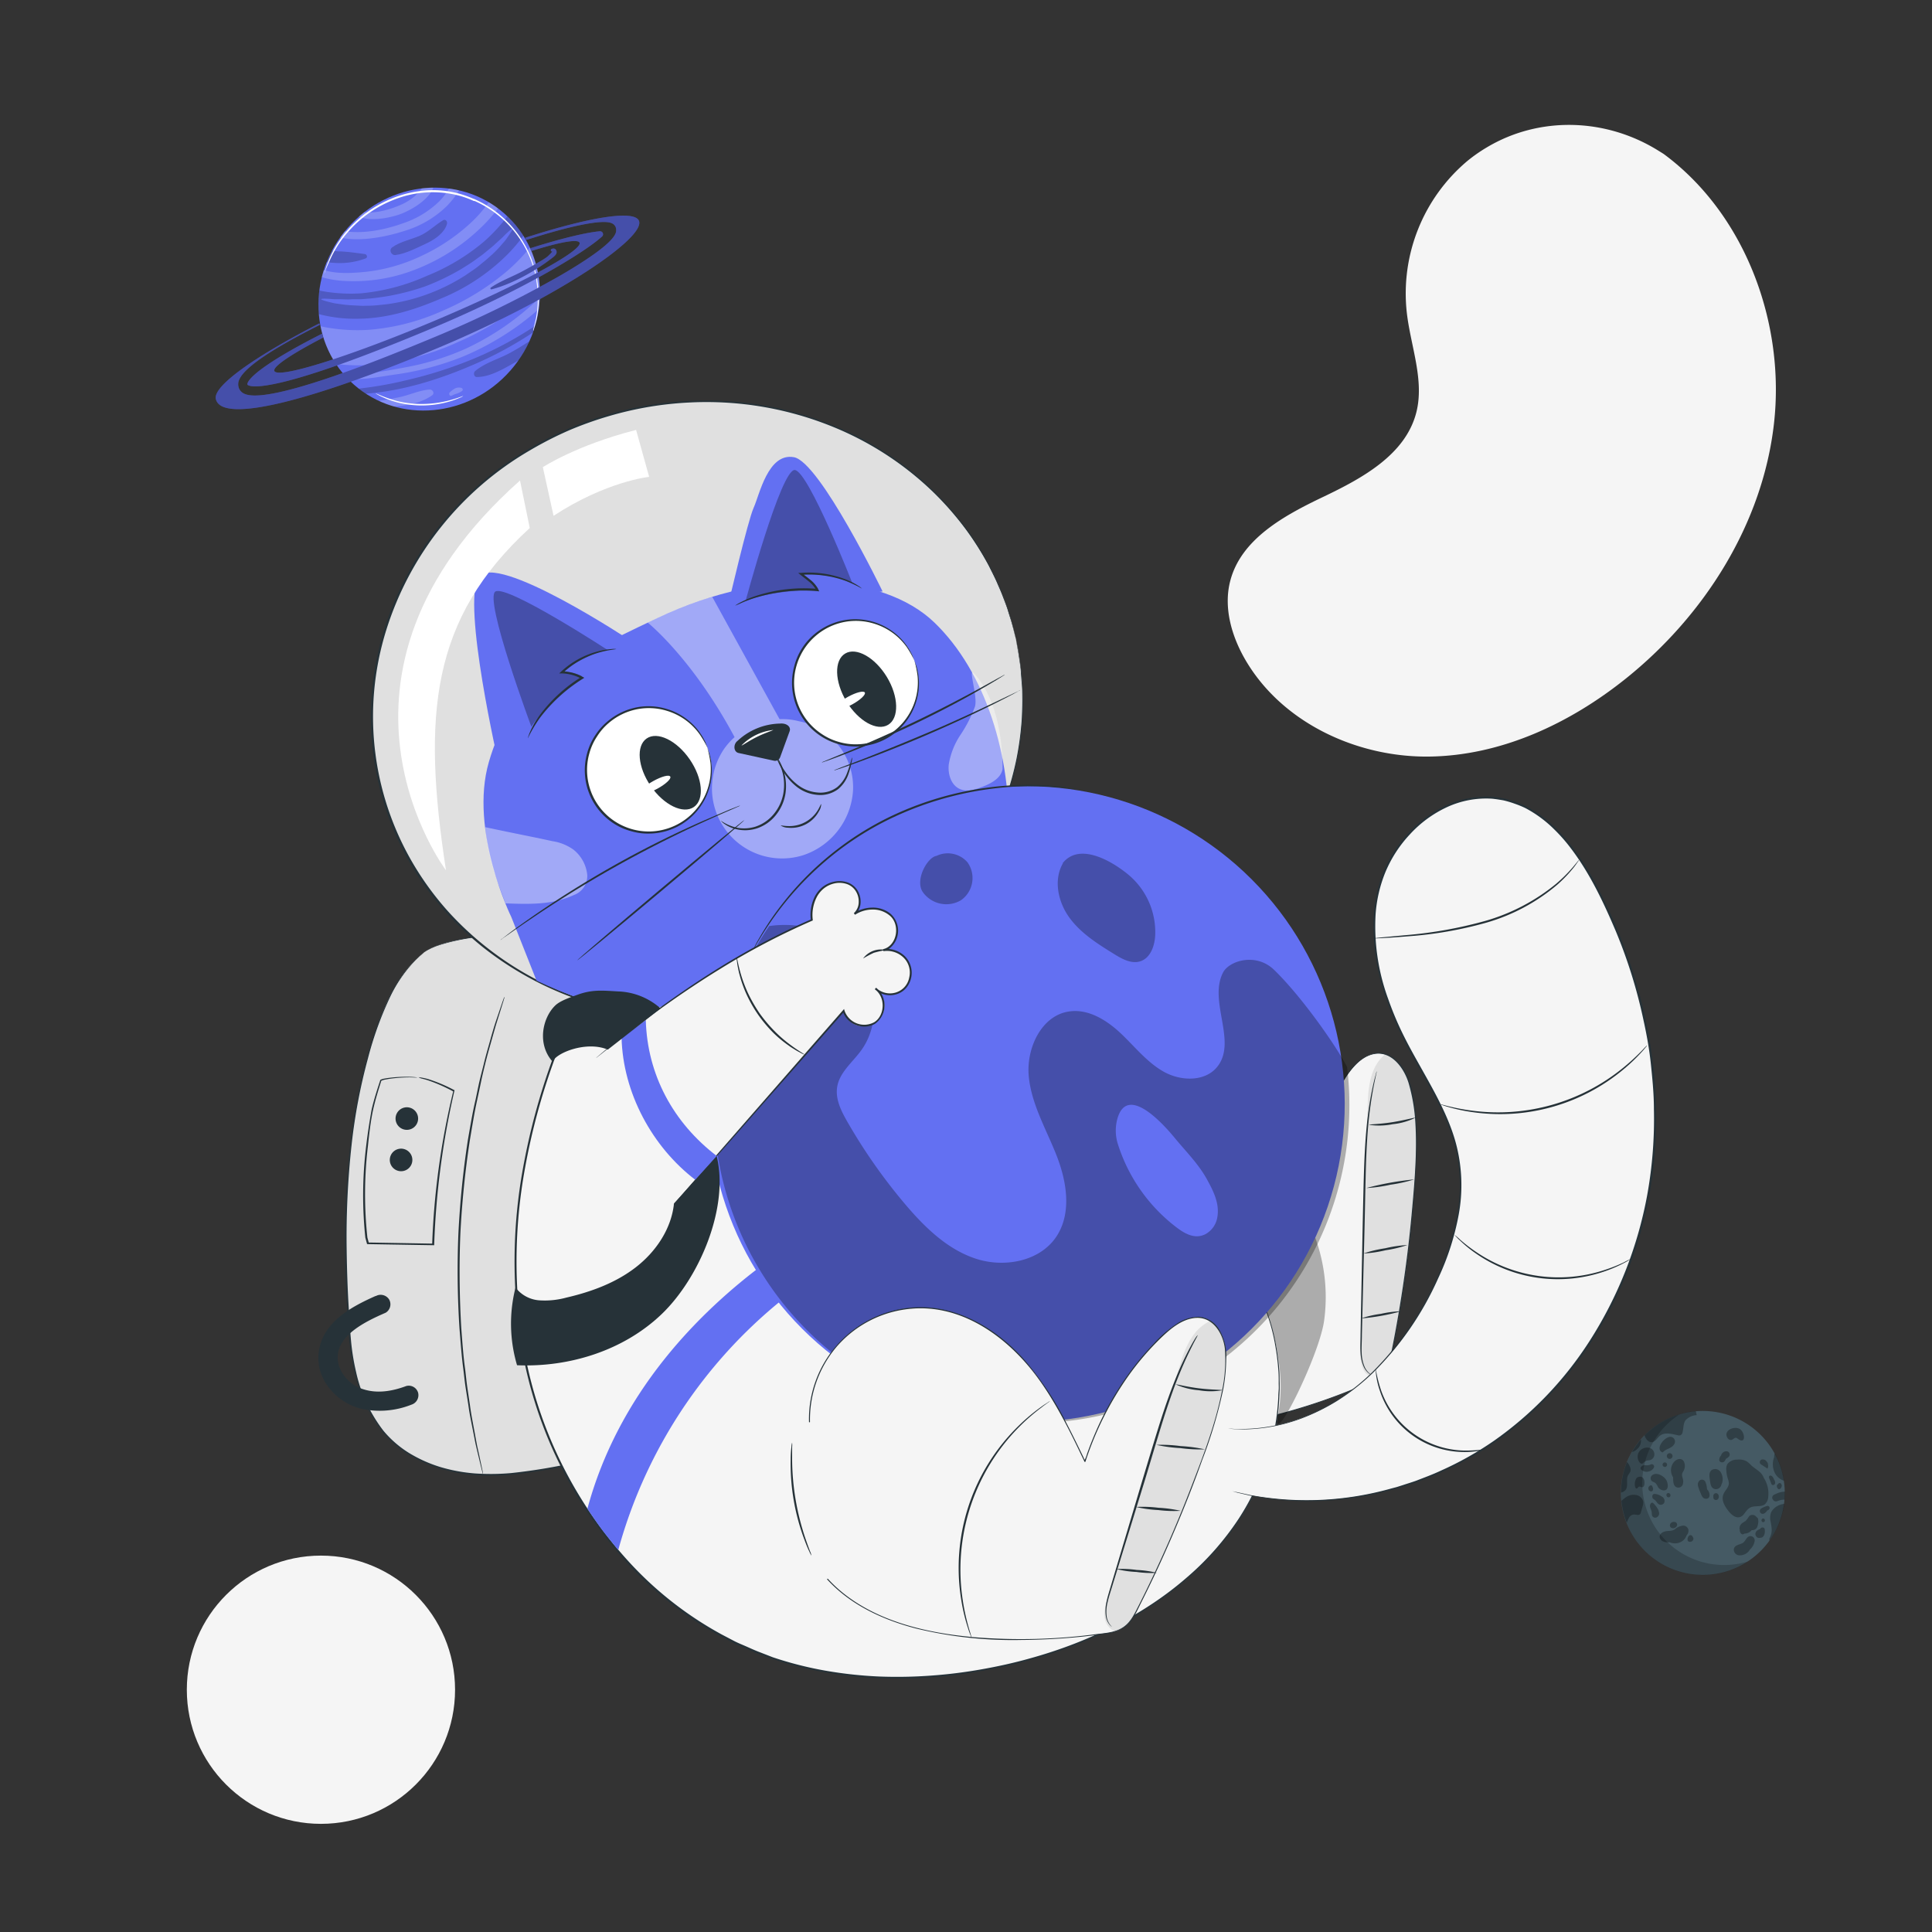<svg xmlns="http://www.w3.org/2000/svg" xmlns:xlink="http://www.w3.org/1999/xlink" viewBox="0 0 500 500"><rect x="0" y="0" width="500" height="500" fill="#333333" stroke="none"/><defs><clipPath id="freepik--clip-path--inject-14"><path d="M265.53,325.79A28.73,28.73,0,0,1,288.12,289c9.65-1.66,19.62,1.76,27.72,7.27s14.64,13,21.08,20.34c.61-13.08,4.1-26.14,11-37.3,2.82-4.59,7.93-9.51,13.29-4.82a11.28,11.28,0,0,1,3.28,5.16c1.74,5.6,2.28,10.89,2,19.11a323.82,323.82,0,0,1-6.62,52.88,8.36,8.36,0,0,1-4.79,5.92c-12.35,5.46-51.16,20.6-74.13,6.2" style="fill:none"></path></clipPath><clipPath id="freepik--clip-path-2--inject-14"><path d="M209.49,368a28.75,28.75,0,0,1,31.61-29.42c9.75,1,18.44,7,24.77,14.43s10.63,16.4,14.87,25.23c4.09-12.44,10.95-24.08,20.53-33,4-3.67,10.2-7.05,14.11-1.1a11.3,11.3,0,0,1,1.77,5.85c.18,5.87-.72,11.11-3.19,18.95a324.45,324.45,0,0,1-20.53,49.18,8.36,8.36,0,0,1-6.21,4.42c-13.35,2-54.8,6.16-73.08-13.87" style="fill:none"></path></clipPath></defs><g id="freepik--background-simple--inject-14"><path d="M430.52,39.82l-1.61-1c-13.59-8.32-30.63-8.76-44.17-.65a40.91,40.91,0,0,0-5,3.5A44.81,44.81,0,0,0,364.09,81c1,8.64,4.59,17.38,2.44,25.78-2.81,10.93-14,17-24.12,21.83s-21.31,10.93-24.06,21.87c-1.73,6.86.41,14.23,4,20.37,9.51,16.24,28.84,25.17,47.47,24.95s36.39-8.53,50.9-20.15c20.33-16.28,35.42-40,38.38-66S451.7,55.41,430.52,39.82Z" style="fill:#f5f5f5"></path><circle cx="83.06" cy="437.3" r="34.71" style="fill:#f5f5f5"></circle></g><g id="freepik--planet-2--inject-14"><path d="M458.86,397.3a21.21,21.21,0,1,1-7.24-29.11A21.22,21.22,0,0,1,458.86,397.3Z" style="fill:#455a64"></path><g style="opacity:0.3"><path d="M438.87,365.18c.09.41.17.78.24,1.05a4.29,4.29,0,0,0-2.86,1.29c-.65.87-.53,2.07-.8,3.12a1.07,1.07,0,0,1-.51.79,1.25,1.25,0,0,1-.79,0c-1.53-.34-3.3-.84-4.54.13-.72.56-1.18,1.57-2.09,1.68s-1.64-.86-1.93-1.8A21.24,21.24,0,0,1,438.87,365.18Z"></path></g><g style="opacity:0.3"><path d="M430.3,375.86a.33.33,0,0,1-.14,0c-1.92-.95.76-4.26,2.35-4a1.24,1.24,0,0,1,.7,2c-.63,1-2,1.07-2.75,1.88C430.41,375.79,430.36,375.85,430.3,375.86Z"></path></g><g style="opacity:0.3"><path d="M425,378.78c-.26.09-.54-.12-.71-.35a2.41,2.41,0,0,1-.08-2.74c.93-1.4,3.56-1.55,3.92.42a1.56,1.56,0,0,1-.95,1.72c-.37.13-.78.09-1.15.23a2.82,2.82,0,0,0-.77.56A.71.71,0,0,1,425,378.78Z"></path></g><g style="opacity:0.3"><path d="M425,384.89c-.29,0-.57-.24-.84-.13s-.31.43-.56.46-.37-.23-.43-.44a2.9,2.9,0,0,1,.27-2.1.75.75,0,0,1,.24-.29,1.8,1.8,0,0,1,.86-.23,1.09,1.09,0,0,1,.89.67,2.33,2.33,0,0,1,.15,1.14C425.58,384.37,425.42,384.87,425,384.89Z"></path></g><g style="opacity:0.3"><path d="M427.56,381.8c1.14-.9,2.87.11,3.58,1.08.55.76.95,3-.7,2.83a1.93,1.93,0,0,1-1.36-.87,3.85,3.85,0,0,0-.62-1l-.07-.06c-.32-.23-.77-.29-1-.59A1,1,0,0,1,427.56,381.8Z"></path></g><g style="opacity:0.3"><path d="M427.81,385.35a.62.62,0,0,1-.18.51.55.55,0,0,1-.43.1.79.79,0,0,1,.2-1.56A1.42,1.42,0,0,1,427.81,385.35Z"></path></g><g style="opacity:0.3"><path d="M427.62,384.44a.54.54,0,0,0-.22,0,.6.6,0,0,0-.08-.08Z"></path></g><g style="opacity:0.3"><path d="M421.75,379.41a2,2,0,0,1,.19,1.43,8.39,8.39,0,0,1-.62,1c-.59,1.19.2,2.84-.68,3.84a2.15,2.15,0,0,1-1.12.6,21,21,0,0,1,1.52-7.91A3,3,0,0,1,421.75,379.41Z"></path></g><g style="opacity:0.3"><path d="M421,394.07a21.52,21.52,0,0,1-1.38-5.65c1.1-.95,2.07-1.79,3.74-1.52a2.22,2.22,0,0,1,1.9,1.69,3.25,3.25,0,0,1-.18,1.34l-.39,1.41a1.18,1.18,0,0,1-.25.53c-.41.43-1.14,0-1.74.11a1.57,1.57,0,0,0-1.07.74,6.87,6.87,0,0,0-.57,1.23Z"></path></g><g style="opacity:0.3"><path d="M427.56,392.27a3.57,3.57,0,0,1-.08-.87,6.15,6.15,0,0,0-.38-1.17,1.21,1.21,0,0,1,.14-1.17.47.47,0,0,1,.33-.17.63.63,0,0,1,.36.19,6.6,6.6,0,0,1,1.4,2l-.21-.25a1.47,1.47,0,0,1,.27.83,1.17,1.17,0,0,1-.7,1.06A.9.9,0,0,1,427.56,392.27Z"></path></g><g style="opacity:0.3"><path d="M449.7,372.32a1,1,0,0,0-.38-.22c-.42-.09-.73.39-1.13.53a1,1,0,0,1-1.12-.49c-1.15-1.86,1.58-3.13,3.07-2.38S452,374.07,449.7,372.32Z"></path></g><g style="opacity:0.3"><path d="M447.16,382.69a8.84,8.84,0,0,1-.39-2.1,2.93,2.93,0,0,1,.27-1.68,3.07,3.07,0,0,1,2.55-1.16,4.14,4.14,0,0,1,2.44.43,7.8,7.8,0,0,1,1.22,1.08c.67.61,1.47,1.07,2.14,1.67a3.76,3.76,0,0,1,1.08,1.54,7.54,7.54,0,0,1,1.16,4.82,2.84,2.84,0,0,1-.86,2c-1.06.85-2.73.23-3.9.92s-1.43,2.05-2.56,2.4-2.17-.57-2.91-1.46c-1-1.24-2-2.89-1.39-4.41.38-1,1.41-1.79,1.41-2.87A4.1,4.1,0,0,0,447.16,382.69Z"></path></g><g style="opacity:0.3"><path d="M457.41,380.08c-.5-.34-1-.67-1.52-1a1.2,1.2,0,0,1-.39-.35.72.72,0,0,1,.42-1A1.19,1.19,0,0,1,457,378a3.8,3.8,0,0,1,.7,1l-.37-.44A1.38,1.38,0,0,1,457.41,380.08Z"></path></g><g style="opacity:0.3"><path d="M459.39,383.9a.56.56,0,0,1-.74.4.75.75,0,0,1-.29-.44c-.16-.44-.33-.87-.49-1.3a.72.72,0,0,1-.06-.43.43.43,0,0,1,.48-.24.85.85,0,0,1,.47.32,3.58,3.58,0,0,1,.6,1.54l-.11-.8A1.57,1.57,0,0,1,459.39,383.9Z"></path></g><g style="opacity:0.3"><path d="M430.56,379.56a.57.57,0,0,1,.6-1A.57.57,0,0,1,430.56,379.56Z"></path></g><g style="opacity:0.3"><path d="M432.49,376.19a.74.74,0,0,1-.76,1.27A.74.74,0,0,1,432.49,376.19Z"></path></g><g style="opacity:0.3"><path d="M433,382.32a3.31,3.31,0,0,1,.33-4.08c.67-.67,1.75-1,2.39-.12a2.66,2.66,0,0,1-.19,2.83c-.38.73-.19,1.06,0,1.8a2.53,2.53,0,0,1,0,1.31,1.21,1.21,0,0,1-1.89.7C433,384.26,433,383.2,433,382.32Z"></path></g><g style="opacity:0.3"><path d="M428.29,386.63a3.51,3.51,0,0,1,1.65.59l.18.11a1.28,1.28,0,0,1,.58,1.58,1,1,0,0,1-1.45.35,2.13,2.13,0,0,1-.56-.6,3.06,3.06,0,0,0-.77-.71C427.39,387.6,427.54,386.53,428.29,386.63Z"></path></g><g style="opacity:0.3"><path d="M431.48,387.37a.59.59,0,0,1-.2-.37.5.5,0,0,1,.73-.54.6.6,0,0,1,.28.71A.49.49,0,0,1,431.48,387.37Z"></path></g><g style="opacity:0.3"><path d="M443.72,385.35c-1-.32-1.09-1.44-1.2-2.32s-.35-1.92.44-2.56a1.66,1.66,0,0,1,2.35.53,3.48,3.48,0,0,1,.41,2.67,1.52,1.52,0,0,1-.19.43c0,.08,0,.16-.07.25A1.43,1.43,0,0,1,443.72,385.35Z"></path></g><g style="opacity:0.3"><path d="M443.42,387.71a.67.67,0,0,1,0-.24v-.05a.8.8,0,0,1,.2-.79.66.66,0,0,1,.94,0,1,1,0,0,1,0,1.39A.7.7,0,0,1,443.42,387.71Z"></path></g><g style="opacity:0.3"><path d="M441.4,387.87c-.74-.08-1-.75-1.23-1.35a11.63,11.63,0,0,1-.72-1.94,1.42,1.42,0,0,1,.49-1.5,1,1,0,0,1,1.36.32,4.94,4.94,0,0,1,.46,1.82,2,2,0,0,0,.06.26l0,0C442.57,386.14,442.85,388,441.4,387.87Z"></path></g><g style="opacity:0.3"><path d="M461.71,383.23a4.21,4.21,0,0,1-2.32-1.91,5.09,5.09,0,0,1-.23-4.23,2.13,2.13,0,0,1,.16-1A21.48,21.48,0,0,1,461.71,383.23Z"></path></g><g style="opacity:0.3"><path d="M453.46,396l-.12,0a2.41,2.41,0,0,1-1.9.89.57.57,0,0,1-.85,0,1.3,1.3,0,0,1-.34-.93,1.53,1.53,0,0,1,.08-1.09c.3-.65.85-.86,1.41-1.24l0,0a7.28,7.28,0,0,0,.67-.82,2.28,2.28,0,0,1,.36-.5,1.26,1.26,0,0,1,1.72.19,1.46,1.46,0,0,1,.16.19c.29.08.37.45.38.76s.14.53.2.8l-.21-.54a3.58,3.58,0,0,1-.26,1.49A1.36,1.36,0,0,1,453.46,396Z"></path></g><g style="opacity:0.3"><path d="M446.84,375.59a.83.83,0,0,1,.64,1.33,1.88,1.88,0,0,1-.64.51l-.18.11-.06.13a1.46,1.46,0,0,1-.42.61c-.44.37-1.31.14-1.24-.54a1.64,1.64,0,0,1,.49-1.08l0-.06A1.43,1.43,0,0,1,446.84,375.59Z"></path></g><g style="opacity:0.3"><path d="M448.72,400.87c.23-1.06,1.47-1.09,2.25-1.52s1-1.74,2-1.81a1.12,1.12,0,0,1,1.11,1.4A3.75,3.75,0,0,1,452.9,401a3,3,0,0,1-3,1.49A1.47,1.47,0,0,1,448.72,400.87Z"></path></g><g style="opacity:0.3"><path d="M455.61,395.57c.26-.39,1-.37,1.08.16a2.84,2.84,0,0,1-.05,1.33c-.13.4-.47.91-.93.9l-.1,0a1.09,1.09,0,0,1-.69,0,1.06,1.06,0,0,1-.53-1.39,1.09,1.09,0,0,1,.54-.58C455.17,395.81,455.45,395.81,455.61,395.57Z"></path></g><g style="opacity:0.3"><path d="M455.87,393.49a.5.5,0,0,1,.26-.46.4.4,0,0,1,.47.08.48.48,0,0,1,.13.51.43.43,0,0,1-.48.31A.46.46,0,0,1,455.87,393.49Z"></path></g><g style="opacity:0.3"><path d="M458,398c.76-1.49.53-2.62.24-4.17a4.18,4.18,0,0,1,.14-2.5,4.34,4.34,0,0,1,3.4-2.12,21.13,21.13,0,0,1-2.83,8c-.31.52-.65,1-1,1.5A.86.86,0,0,1,458,398Z"></path></g><g style="opacity:0.3"><path d="M460,388.48a.87.87,0,0,1-1.13-.34v0a1.06,1.06,0,0,1-.17-.26.82.82,0,0,1,.35-1,2.46,2.46,0,0,1,.55-.25,5.38,5.38,0,0,1,2.35-.59,20.45,20.45,0,0,1-.07,2.07A4.85,4.85,0,0,0,460,388.48Z"></path></g><g style="opacity:0.3"><path d="M460.17,384.06a.47.47,0,0,1,.83,0c0,.06.05.12.08.19l0,0a.6.6,0,0,1,0,.45.92.92,0,0,1-.16.39l-.12.12-.07.08a.42.42,0,0,1-.59,0,1,1,0,0,1-.29-.81A.68.68,0,0,1,460.17,384.06Z"></path></g><g style="opacity:0.3"><path d="M457.84,390.61a.82.82,0,0,1-.5.3c-.35.66-1.17,1.22-1.73.61a.76.76,0,0,1,.19-1.12,6.1,6.1,0,0,1,1.43-.63A.53.53,0,0,1,457.84,390.61Z"></path></g><g style="opacity:0.3"><path d="M424.66,379.69a1.18,1.18,0,0,1,1.2-.49,2.55,2.55,0,0,0,1.36-.2.6.6,0,0,1,.79.83,2,2,0,0,1-1.39,1,1.66,1.66,0,0,1-1.43-.21,1.29,1.29,0,0,1-.35-.18A.53.53,0,0,1,424.66,379.69Z"></path></g><g style="opacity:0.3"><path d="M423.71,375a2.73,2.73,0,0,1-1.37.79l.21-.38a22.48,22.48,0,0,1,2.12-2.92l0,.06A2.8,2.8,0,0,1,423.71,375Z"></path></g><g style="opacity:0.3"><path d="M429.53,397.82c-.14-.76.66-1.29,1.3-1.47.93-.26,1.79,0,2.64-.58a3.74,3.74,0,0,1,2.21-.95,1.4,1.4,0,0,1,1.28,1.07,1.74,1.74,0,0,1-.5,1.49,2.8,2.8,0,0,1-.95,1.36,3.4,3.4,0,0,1-3.42.39C431,399.27,429.72,398.93,429.53,397.82Z"></path></g><g style="opacity:0.3"><path d="M432.35,395.26a.78.78,0,0,1-.06-.92,1,1,0,0,1,1.07-.45.58.58,0,0,1,.48.2c.5.52,0,1.27-.63,1.39A1,1,0,0,1,432.35,395.26Z"></path></g><g style="opacity:0.3"><path d="M437.13,399a.52.52,0,0,1-.38-.39,1.33,1.33,0,0,1,.37-1.17.56.56,0,0,1,.92.26.73.73,0,0,1,.14.84A.9.9,0,0,1,437.13,399Z"></path></g><g style="mix-blend-mode:multiply;opacity:0.2"><path d="M434.58,366.1a21.2,21.2,0,0,0,17.82,38,21.21,21.21,0,1,1-17.82-38Z"></path></g></g><g id="freepik--planet-1--inject-14"><ellipse cx="111.07" cy="77.4" rx="29.48" ry="28" transform="translate(-20.36 109.88) rotate(-48.75)" style="fill:#6370F2"></ellipse><g style="opacity:0.2"><path d="M87,68.06a19.11,19.11,0,0,0,7.62-1.18c.6-.2.36-1-.15-1.12-2.23-.29-4.35-.62-6.62-.7-.61,0-1.26-.09-1.93-.14-.49.94-1,1.91-1.35,2.91A23.93,23.93,0,0,0,87,68.06Z"></path><path d="M89.42,72.72a43.47,43.47,0,0,0,17.87-2.89,50.55,50.55,0,0,0,15.95-9.78,44.13,44.13,0,0,0,5.67-6.11,28.49,28.49,0,0,0-2.43-1.62,31.91,31.91,0,0,1-4.57,5.28,49.28,49.28,0,0,1-13,8.7,44.77,44.77,0,0,1-14.37,4.06c-3.15.31-7.42.61-10.75-.49-.2.62-.37,1.24-.53,1.87A26,26,0,0,0,89.42,72.72Z" style="fill:#fff"></path><path d="M102.9,55.66c2.86-.89,7.91-3.66,9.26-7.1a29.23,29.23,0,0,0-3,.19,5.91,5.91,0,0,1-.35.52,13.62,13.62,0,0,1-5.24,3.8c-2.26,1-6.21,2.26-9.29,1.83-.49.38-1,.78-1.43,1.19C95.85,57.29,100.12,56.52,102.9,55.66Z" style="fill:#fff"></path><path d="M93,82.48c7.31-.11,14.37-2.31,21.17-5.24a52.42,52.42,0,0,0,16.88-11.11A40.53,40.53,0,0,0,135.44,61,26.9,26.9,0,0,0,131.29,56a43.19,43.19,0,0,1-6.15,6.62,54.13,54.13,0,0,1-14.58,8.74,53.94,53.94,0,0,1-17.09,4.55,42.12,42.12,0,0,1-8.63-.33c-.74-.11-1.46-.24-2.18-.39a29.11,29.11,0,0,0-.15,6.1A37,37,0,0,0,93,82.48Z"></path><path d="M105.18,98.4a95.24,95.24,0,0,1-12.33,2.17c.58.46,1.19.89,1.82,1.3,9.47-.65,19.18-3.74,27.73-7.44A96.57,96.57,0,0,0,138,86c.21-.56.39-1.12.56-1.7a94.17,94.17,0,0,1-16.25,8.65A109.71,109.71,0,0,1,105.18,98.4Z"></path><path d="M104.71,59.75a26.62,26.62,0,0,0,10.88-6.37,22.65,22.65,0,0,0,3.21-4.11,24.8,24.8,0,0,0-2.6-.47,16.15,16.15,0,0,1-2.66,3.44,24.69,24.69,0,0,1-9.13,5.51c-4.78,1.7-10.2,2.81-15.15,2.09-.43.54-.85,1.08-1.25,1.64C93.39,62.65,100.11,61.24,104.71,59.75Z" style="fill:#fff"></path><path d="M139.7,77a72.51,72.51,0,0,1-6,5.2,68.61,68.61,0,0,1-13.43,8.16,68.64,68.64,0,0,1-15.87,4.8c-5,.93-10.66,2-15.78,1.38.43.51.87,1,1.33,1.49,3.93.38,8.34-.53,12-1.06a74.67,74.67,0,0,0,17.54-4.56A71,71,0,0,0,139.43,80c0-.09,0-.18,0-.26C139.59,78.82,139.67,77.89,139.7,77Z" style="fill:#fff"></path><path d="M118.7,88.45a73.1,73.1,0,0,0,19.17-12.19c.62-.55,1.22-1.12,1.82-1.7a27.82,27.82,0,0,0-2.57-10.48,46.11,46.11,0,0,1-5.92,6.1,65.89,65.89,0,0,1-16.51,10.18,57.27,57.27,0,0,1-19.32,5,45.7,45.7,0,0,1-10.59-.57c-.61-.1-1.22-.23-1.83-.37a27.32,27.32,0,0,0,4,9.77,46.43,46.43,0,0,0,7.84.3A66.84,66.84,0,0,0,118.7,88.45Z" style="fill:#fff"></path><path d="M114.67,57c-2.1,1.26-3.74,3-6,4s-5,1.48-7.15,3c-1,.73-.19,2.18.87,2,2.7-.34,5.77-2,8.28-3.15,2-1,4.38-2.63,5-4.89C115.85,57.38,115.33,56.58,114.67,57Z"></path><path d="M117.79,100.51a7.25,7.25,0,0,0-1.36,1c-.44.39,0,1.19.52.88a5.64,5.64,0,0,1,1.28-.52,5.57,5.57,0,0,0,1.27-.63.45.45,0,0,0-.11-.85A2.28,2.28,0,0,0,117.79,100.51Z" style="fill:#fff"></path><path d="M131.9,91.38C129,92.93,125.55,93.88,123,96c-.57.47-.37,1.58.42,1.57,3.44,0,7-2.18,10-3.85l.74-.43A30,30,0,0,0,137,88.32C135.33,89.4,133.63,90.44,131.9,91.38Z"></path><path d="M111.81,102.33c.81-.57.12-1.57-.64-1.52-2.62.18-5.27,1.46-7.89,2-1.73.35-3.46.67-5.2.94A27,27,0,0,0,102,105.2C105.55,105,109.16,104.19,111.81,102.33Z" style="fill:#fff"></path></g><path d="M119.87,102.49a3.66,3.66,0,0,1-.82.43,21.05,21.05,0,0,1-2.36.88,25.67,25.67,0,0,1-8.22,1.13,27.31,27.31,0,0,1-4.56-.53,23.59,23.59,0,0,1-3.59-1.07,12.2,12.2,0,0,1-1.32-.56,9.59,9.59,0,0,1-1-.49,4.94,4.94,0,0,1-.79-.48c0-.07,1.2.56,3.18,1.25a26.19,26.19,0,0,0,3.57,1,27.67,27.67,0,0,0,4.49.49,28.12,28.12,0,0,0,8.12-1C118.63,103,119.84,102.42,119.87,102.49Z" style="fill:#fff"></path><path d="M132.62,59.23c.11.09-.28.77-1.1,1.92l-.7,1c-.26.34-.58.68-.91,1.06a30.77,30.77,0,0,1-2.36,2.49L126.09,67c-.51.47-1.09.9-1.67,1.38-1.14,1-2.48,1.85-3.87,2.81a50,50,0,0,1-20.44,7.55c-1.68.17-3.27.38-4.77.38-.75,0-1.47.06-2.17,0l-2-.1a30.59,30.59,0,0,1-3.41-.36c-.5-.07-1-.13-1.39-.21l-1.15-.28c-1.38-.34-2.11-.6-2.09-.74s.82-.17,2.21-.08l1.16.09,1.37,0c1,0,2.1.11,3.33,0l1.94,0c.67,0,1.36-.1,2.09-.15,1.44-.08,3-.34,4.58-.56A62.59,62.59,0,0,0,110,74.13a61.26,61.26,0,0,0,9.5-4.58c1.37-.87,2.7-1.66,3.85-2.55.58-.43,1.16-.81,1.69-1.23l1.49-1.23c1-.75,1.77-1.54,2.51-2.19.37-.34.72-.63,1-.92l.82-.82C131.89,59.64,132.5,59.14,132.62,59.23Z" style="fill:#6370F2"></path><path d="M138,85.61s0-.07,0-.21.08-.37.14-.63c.14-.58.33-1.38.58-2.4l0-.05s0,.1,0,.11l0-.07.07-.4v0l0,0h0l0,0a28.47,28.47,0,0,0,0-9.42l.05-.13c-.05,0-.07.17,0,.2l0-.08a27.69,27.69,0,0,0-16.19-20.6l.22,0h0l-.1.09-.13,0a24.79,24.79,0,0,0-3.75-1.37,27,27,0,0,0-17,1.06,30.56,30.56,0,0,0-11.54,8,28.87,28.87,0,0,0-5.15,8A25.53,25.53,0,0,0,84.23,70c-.09.26-.16.48-.22.64a.73.73,0,0,1-.09.22A21.12,21.12,0,0,1,85,67.52a28.23,28.23,0,0,1,5.07-8.13,30.6,30.6,0,0,1,11.63-8.15,28.76,28.76,0,0,1,8.21-1.93,25.34,25.34,0,0,1,9,.83,26.76,26.76,0,0,1,3.81,1.39l-.24,0h0l.1-.1.12.06a27.81,27.81,0,0,1,16.33,21l0-.08c.06,0,0,.2,0,.22l0-.14A27.78,27.78,0,0,1,139,82v0l0,0h0l0,0c0,.14-.06.28-.08.4l0-.07s0,.11,0,.12l0,0-.66,2.39c-.07.26-.13.46-.18.62S138,85.61,138,85.61Z" style="fill:#fff"></path><path d="M83.66,87.35c-.11-.32-.2-.64-.3-1C70.71,92.76,65,97,64.1,99.07a.61.61,0,0,0-.07.38l0,.07c0,.1.21.19.29.22,1.41.62,9,1.37,47.47-14.77,23.15-9.71,39.36-19.53,44-23.74a.78.78,0,0,0-.54-1.38c-3,.25-9.12,1.58-18.05,4.41.1.23.21.46.3.7,7.35-2.3,12.1-3.19,12.49-2.14.78,2.12-16.25,11.26-38.06,20.42S71.81,98.12,71,96C70.59,94.85,75.53,91.58,83.66,87.35Z" style="fill:#6370F2"></path><path d="M135.9,61.54c.1.18.19.38.29.57,11.38-3.66,19.69-5.4,22.08-4.36a1.83,1.83,0,0,1,1.19,1.84c0,.84-.16,3.39-14.34,11.65a290.91,290.91,0,0,1-32.49,15.93c-5,2.08-10.28,4.24-15.51,6.25-15.08,5.8-29.55,10.37-33.8,8.52a2.63,2.63,0,0,1-1.5-1.51,2.86,2.86,0,0,1,.11-2.21c1.57-3.65,10.7-9.06,20.82-14.13,0-.14-.08-.27-.1-.41-17,8.71-27.51,16.28-26.8,19.55,1.52,7,27.66-.65,57.91-13.36S167,61.66,165.38,57.19C164.28,54.23,152.52,56.18,135.9,61.54Z" style="fill:#6370F2"></path><path d="M142.9,65.05c.23,0-1.19,1.34-1.23,1.37a17.55,17.55,0,0,1-1.87,1.21c-1.7,1-3.45,2-5.22,2.91-2.5,1.28-5.19,2.27-7.52,3.87a.25.25,0,0,0,.22.45c5.15-1.31,11.14-4.65,15.41-7.94.61-.47,1.61-1.13,1.31-2-.2-.59-.65-.72-1.22-.5a.34.34,0,0,0,.12.66Z" style="fill:#6370F2"></path><g style="opacity:0.3"><path d="M83.66,87.35c-.11-.32-.2-.64-.3-1C70.71,92.76,65,97,64.1,99.07a.61.61,0,0,0-.07.38l0,.07c0,.1.21.19.29.22,1.41.62,9,1.37,47.47-14.77,23.15-9.71,39.36-19.53,44-23.74a.78.78,0,0,0-.54-1.38c-3,.25-9.12,1.58-18.05,4.41.1.23.21.46.3.7,7.35-2.3,12.1-3.19,12.49-2.14.78,2.12-16.25,11.26-38.06,20.42S71.81,98.12,71,96C70.59,94.85,75.53,91.58,83.66,87.35Z"></path><path d="M142.9,65.05c.23,0-1.19,1.34-1.23,1.37a17.55,17.55,0,0,1-1.87,1.21c-1.7,1-3.45,2-5.22,2.91-2.5,1.28-5.19,2.27-7.52,3.87a.25.25,0,0,0,.22.45c5.15-1.31,11.14-4.65,15.41-7.94.61-.47,1.61-1.13,1.31-2-.2-.59-.65-.72-1.22-.5a.34.34,0,0,0,.12.66Z"></path></g><g style="opacity:0.3"><path d="M135.9,61.54c.1.18.19.38.29.57,11.38-3.66,19.69-5.4,22.08-4.36a1.83,1.83,0,0,1,1.19,1.84c0,.84-.16,3.39-14.34,11.65a290.91,290.91,0,0,1-32.49,15.93c-5,2.08-10.28,4.24-15.51,6.25-15.08,5.8-29.55,10.37-33.8,8.52a2.63,2.63,0,0,1-1.5-1.51,2.86,2.86,0,0,1,.11-2.21c1.57-3.65,10.7-9.06,20.82-14.13,0-.14-.08-.27-.1-.41-17,8.71-27.51,16.28-26.8,19.55,1.52,7,27.66-.65,57.91-13.36S167,61.66,165.38,57.19C164.28,54.23,152.52,56.18,135.9,61.54Z"></path></g></g><g id="freepik--Cat--inject-14"><path d="M109.73,246.49c-6.06,4.75-9.6,12-12.14,19.27-8.75,24.95-9,53-7.13,79.32.64,8.68,2.59,17,7.64,24.08,5.52,7.75,15.21,11.67,24.7,12.4s19-1.29,28.25-3.32l16.72-131.72C157.92,239.84,118,240,109.73,246.49Z" style="fill:#e0e0e0"></path><path d="M109.73,246.49s.28-.22.85-.62a16.09,16.09,0,0,1,2.8-1.28A52,52,0,0,1,125,242.17a127.18,127.18,0,0,1,18.72-.64,106.45,106.45,0,0,1,11.66,1,59.56,59.56,0,0,1,6.28,1.25,22.56,22.56,0,0,1,6.26,2.55l.09.06v.12c-4.21,33.33-10,78.68-16.26,128.58-.13,1.07-.27,2.15-.4,3.15l0,.18-.18,0a147.41,147.41,0,0,1-18.81,3.23,59.75,59.75,0,0,1-9.36.1,43,43,0,0,1-9.06-1.68,35.71,35.71,0,0,1-8.26-3.7,28.19,28.19,0,0,1-6.7-5.83,38.84,38.84,0,0,1-7.21-15.47A61.26,61.26,0,0,1,90.39,347c-.24-2.71-.39-5.38-.55-8-.32-5.27-.47-10.39-.53-15.33a218.2,218.2,0,0,1,1.35-27.47,145.47,145.47,0,0,1,4.26-22.27,87.91,87.91,0,0,1,5.86-16.06,35.39,35.39,0,0,1,6.13-8.86q.65-.68,1.17-1.14c.35-.32.64-.58.89-.77.5-.4.76-.59.76-.59l-.72.63a10.75,10.75,0,0,0-.87.79c-.35.31-.73.7-1.15,1.15a35.6,35.6,0,0,0-6,8.88A89.05,89.05,0,0,0,95.2,274,145.68,145.68,0,0,0,91,296.22a218.14,218.14,0,0,0-1.28,27.42c.07,4.94.23,10.05.56,15.31.16,2.63.31,5.3.56,8a59.89,59.89,0,0,0,1.31,8.1,38.34,38.34,0,0,0,7.12,15.27,27.4,27.4,0,0,0,6.59,5.71,35.77,35.77,0,0,0,8.14,3.65,43.1,43.1,0,0,0,9,1.65,60,60,0,0,0,9.28-.1A147.58,147.58,0,0,0,151,378l-.2.22c.12-1,.26-2.07.4-3.15L167.58,246.5l.09.18a22.08,22.08,0,0,0-6.15-2.51,60.41,60.41,0,0,0-6.23-1.27,106,106,0,0,0-11.62-1.06,126.77,126.77,0,0,0-18.68.54,53,53,0,0,0-11.57,2.31,17.79,17.79,0,0,0-2.81,1.23Z" style="fill:#263238"></path><path d="M130.59,258s0,.11-.08.31l-.27.91c-.26.83-.62,2-1.09,3.49l-.79,2.52c-.27.93-.55,1.93-.86,3-.59,2.17-1.34,4.62-2,7.39-.34,1.37-.69,2.82-1,4.32s-.65,3.09-1,4.71c-.73,3.26-1.28,6.78-1.91,10.47a240.8,240.8,0,0,0-2.45,24.24c-.36,8.64-.2,16.88.24,24.36.29,3.74.52,7.29,1,10.6.2,1.65.34,3.25.57,4.78s.44,3,.65,4.4c.37,2.81.9,5.32,1.3,7.54q.3,1.67.57,3.09l.57,2.57c.32,1.53.58,2.72.76,3.57l.19.94a1.11,1.11,0,0,1,0,.32s0-.11-.09-.31l-.24-.92c-.21-.85-.49-2-.86-3.55-.19-.78-.39-1.64-.61-2.57s-.4-2-.62-3.08c-.42-2.22-1-4.73-1.37-7.54l-.69-4.4c-.24-1.53-.39-3.14-.6-4.8-.45-3.31-.69-6.87-1-10.61a232.83,232.83,0,0,1-.28-24.42A235.69,235.69,0,0,1,121.09,295c.65-3.7,1.22-7.22,2-10.47.35-1.63.65-3.22,1-4.72s.74-2.95,1.08-4.32c.65-2.77,1.43-5.22,2-7.39.32-1.08.61-2.09.9-3s.59-1.75.84-2.5c.5-1.48.9-2.64,1.18-3.46l.32-.89C130.54,258.06,130.58,258,130.59,258Z" style="fill:#263238"></path><path d="M108.32,278.79s.06,0,.17,0l.48.07a16.4,16.4,0,0,1,1.87.42,39.14,39.14,0,0,1,6.68,2.82l.1,0,0,.11A208,208,0,0,0,112.37,322v.26h-.25l-9.73-.16-7.14-.12H95l-.05-.19c-.13-.49-.27-1-.4-1.47v0a105.08,105.08,0,0,1,.2-23.64c.41-3.48.92-6.68,1.44-9.59.68-2.89,1.52-5.38,2.22-7.55l0-.05h0a3.25,3.25,0,0,1,1.14-.36c.37-.07.73-.13,1.07-.17.7-.09,1.35-.15,2-.2,1.21-.09,2.25-.1,3.09-.09a18.37,18.37,0,0,1,1.92.12l.49.08c.11,0,.16,0,.16,0l-.66,0c-.43,0-1.07-.06-1.91-.05s-1.87.05-3.08.16c-.6.06-1.25.13-1.93.23l-1,.18a4.08,4.08,0,0,0-1,.31l0-.06c-.67,2.17-1.5,4.69-2.13,7.53s-1,6.1-1.37,9.57a105,105,0,0,0-.12,23.53v0c.13.49.27,1,.4,1.48l-.24-.19,7.14.12,9.73.17-.27.25a198.47,198.47,0,0,1,5.47-39.75l.08.16a42.45,42.45,0,0,0-6.61-2.92c-.79-.26-1.41-.4-1.83-.5A5.11,5.11,0,0,1,108.32,278.79Z" style="fill:#263238"></path><path d="M108.14,288.85a2.92,2.92,0,1,1-3.47-2.22A2.92,2.92,0,0,1,108.14,288.85Z" style="fill:#263238"></path><path d="M106.65,299.56a2.92,2.92,0,1,1-3.48-2.22A2.92,2.92,0,0,1,106.65,299.56Z" style="fill:#263238"></path><path d="M97.2,335.4c-6.35,2.82-13.62,6.74-14.69,14.39-1,7,4.48,13.23,11.07,14.82a22.29,22.29,0,0,0,12.89-1.08,2.58,2.58,0,0,0,1.74-3.08,2.52,2.52,0,0,0-3.07-1.75c-3.52,1.32-7.37,2-11,.87a9.63,9.63,0,0,1-6.33-5.84c-2.47-7.44,6.62-11.65,12-14a2.53,2.53,0,0,0,.9-3.42,2.59,2.59,0,0,0-3.43-.9Z" style="fill:#263238"></path><path d="M265.53,325.79A28.73,28.73,0,0,1,288.12,289c9.65-1.66,19.62,1.76,27.72,7.27s14.64,13,21.08,20.34c.61-13.08,4.1-26.14,11-37.3,2.82-4.59,7.93-9.51,13.29-4.82a11.28,11.28,0,0,1,3.28,5.16c1.74,5.6,2.28,10.89,2,19.11a323.82,323.82,0,0,1-6.62,52.88,8.36,8.36,0,0,1-4.79,5.92c-12.35,5.46-51.16,20.6-74.13,6.2" style="fill:#f5f5f5"></path><g style="clip-path:url(#freepik--clip-path--inject-14)"><path d="M357.8,356.46c-1.67,1-3.94-.15-4.87-1.84s-.9-3.74-.84-5.67L353.92,287c.11-3.49.23-7.1,1.66-10.29s4.5-5.91,8-5.83,6.44,2.93,8.87,5.57l8.6,58Z" style="fill:#e0e0e0"></path></g><path d="M356.31,277.21a7.58,7.58,0,0,1-.15.8c-.12.52-.29,1.29-.49,2.28-.4,2-.91,4.86-1.32,8.45s-.68,7.89-.83,12.67-.23,10-.36,15.57c-.27,11-.52,21-.7,28.28,0,1.81-.14,3.45-.06,4.87a10,10,0,0,0,.74,3.55,4.68,4.68,0,0,0,1.37,1.81c.41.32.68.43.66.46a2.56,2.56,0,0,1-.73-.38,4.67,4.67,0,0,1-1.49-1.8,10.27,10.27,0,0,1-.84-3.62c-.11-1.45,0-3.09,0-4.9.14-7.28.34-17.26.55-28.29.13-5.52.22-10.78.4-15.56s.49-9.1.95-12.7a83.48,83.48,0,0,1,1.48-8.46c.23-1,.44-1.74.59-2.25A3.57,3.57,0,0,1,356.31,277.21Z" style="fill:#263238"></path><path d="M362.62,339.35a54.86,54.86,0,0,1-10.4,1.86,27.64,27.64,0,0,1,5.16-1.19A27.31,27.31,0,0,1,362.62,339.35Z" style="fill:#263238"></path><path d="M364.23,322.21a31.8,31.8,0,0,1-5.64,1.35,31,31,0,0,1-5.73.84,32.88,32.88,0,0,1,5.64-1.35A33.21,33.21,0,0,1,364.23,322.21Z" style="fill:#263238"></path><path d="M366,305.23a38.07,38.07,0,0,1-6.15,1.37,36.85,36.85,0,0,1-6.25.86,77,77,0,0,1,12.4-2.23Z" style="fill:#263238"></path><path d="M366.3,289.27a17,17,0,0,1-5.88,1.67,17.56,17.56,0,0,1-6.11.16c0-.15,2.73-.15,6-.67S366.26,289.14,366.3,289.27Z" style="fill:#263238"></path><path d="M265.65,325.75a29.19,29.19,0,0,1,1.57-20.87,28.76,28.76,0,0,1,13.37-13.33c13.4-6.52,28.51-.87,39.37,7.92,6.26,5.07,11.59,11.16,16.87,17.2a.13.13,0,0,0,.22-.08A83.17,83.17,0,0,1,341.89,292a71.13,71.13,0,0,1,5.41-11.52c1.84-3.13,4.42-6.92,8.25-7.68,4.6-.92,7.84,3.68,9,7.51a45.62,45.62,0,0,1,1.72,9.91c.52,7.86-.19,15.87-.91,23.7q-1.17,12.79-3.32,25.47c-.68,4-1.41,8-2.27,12-.76,3.44-3.06,5.31-6.14,6.64a153.13,153.13,0,0,1-30.34,9.68c-12.46,2.51-26.44,3.48-38.31-1.92a36.67,36.67,0,0,1-4-2.15c-.13-.09-.26.13-.12.21,8,5,17.67,6.35,27,6a111.33,111.33,0,0,0,28.35-5.18c3.9-1.19,7.77-2.53,11.58-4q2.33-.9,4.63-1.87a23.3,23.3,0,0,0,4-1.87,8.82,8.82,0,0,0,3.67-5.7c.64-3,1.2-5.94,1.73-8.93q1.67-9.35,2.8-18.77t1.74-19c.34-5.85.65-11.78-.11-17.61-.59-4.53-1.53-9.92-5.32-12.92-4.35-3.44-9-.47-11.83,3.31-3.6,4.75-6.08,10.64-8,16.25a81.44,81.44,0,0,0-3.9,18.13c-.05.45-.22,4.38-.34,4.4-.3.07-1.17-1.2-1.4-1.46l-1.74-2c-2.09-2.35-4.22-4.68-6.44-6.92A70.43,70.43,0,0,0,313,294.32c-9.81-5.76-22-8.14-32.55-3a29,29,0,0,0-15,34.49c0,.15.29.09.24-.07Z" style="fill:#263238"></path><g style="opacity:0.3"><path d="M330.73,366.52c-1.72,9.15,10.68-15.51,11.95-24.73a44.93,44.93,0,0,0-4.23-26c-.17-.36-.35-.71-.54-1.06,0,0-15.62,14.7-15.35,14.52S334.32,347.47,330.73,366.52Z"></path></g><path d="M320.17,326.07c15.42,18.73,13.7,47.79.07,67.87s-36.82,32-60.52,37.19c-21.08,4.64-43.63,4.46-63.71-3.44-30.27-11.91-52.11-40.88-59.46-72.57s-1.3-65.52,12.56-94.95l75.62-35Z" style="fill:#f5f5f5"></path><path d="M320.17,326.07s-.61-.61-1.76-1.81l-5.08-5.33L294,298.59l-69.42-73.26.24,0-75.6,35,.12-.12a168.74,168.74,0,0,0-13.46,42.06,134,134,0,0,0-.3,46.69,109.79,109.79,0,0,0,27.62,55.71,92.58,92.58,0,0,0,23.56,18.32l3.24,1.7c1.08.56,2.22,1,3.32,1.49s2.21,1,3.34,1.42L200,428.9a94.06,94.06,0,0,0,13.76,3.49,108.08,108.08,0,0,0,13.77,1.49,120.73,120.73,0,0,0,13.48-.24,124.08,124.08,0,0,0,13-1.62c4.24-.75,8.38-1.66,12.39-2.79,16.06-4.41,30.16-11.72,40.83-21.05a72.64,72.64,0,0,0,13.31-15.09,63.84,63.84,0,0,0,7.6-16.26,61.77,61.77,0,0,0,2.69-15.4c0-.6.06-1.19.1-1.78s0-1.17,0-1.75c0-1.15,0-2.28-.1-3.37a59.64,59.64,0,0,0-.78-6.22,48,48,0,0,0-6.3-17,34,34,0,0,0-2.66-3.93c-.63-.87-.94-1.32-.94-1.32s.34.43,1,1.28a34.66,34.66,0,0,1,2.71,3.91,47.77,47.77,0,0,1,6.4,17,54.72,54.72,0,0,1,.81,6.23c.1,1.1.07,2.23.11,3.39,0,.58,0,1.16,0,1.75l-.09,1.79a61.87,61.87,0,0,1-2.66,15.48,64.52,64.52,0,0,1-7.6,16.35,73,73,0,0,1-13.35,15.19c-10.7,9.38-24.85,16.75-40.95,21.18a125.64,125.64,0,0,1-12.43,2.81,122.53,122.53,0,0,1-13,1.65,124.26,124.26,0,0,1-13.54.25,107.55,107.55,0,0,1-13.84-1.49,94.36,94.36,0,0,1-13.83-3.5l-3.4-1.24c-1.14-.41-2.23-.95-3.35-1.42s-2.26-.93-3.34-1.5l-3.27-1.71a92.5,92.5,0,0,1-23.69-18.4,110.32,110.32,0,0,1-27.77-56,134.76,134.76,0,0,1,.31-46.87,169.26,169.26,0,0,1,13.52-42.19l0-.08.08,0L224.64,225l.14-.07.11.11,69.3,73.39,19.23,20.42,5,5.38C319.6,325.43,320.17,326.07,320.17,326.07Z" style="fill:#263238"></path><path d="M160,401.16a126,126,0,0,1,50.69-70.91l-6.45-7.79c-24.59,16.56-44.51,39.4-52.22,68,0,0,2.75,4.15,4.41,6.25S160,401.16,160,401.16Z" style="fill:#6370F2"></path><ellipse cx="180.46" cy="183.52" rx="84.44" ry="79.44" transform="translate(-35.13 42.92) rotate(-12.37)" style="fill:#e0e0e0"></ellipse><path d="M262.94,165.43s-.12-.43-.34-1.28l-.41-1.59c-.15-.63-.34-1.36-.61-2.18s-.54-1.73-.85-2.74-.77-2.08-1.2-3.25-1-2.4-1.57-3.73-1.3-2.68-2-4.13a78.79,78.79,0,0,0-5.74-9.17,80.5,80.5,0,0,0-8.42-9.73,81.53,81.53,0,0,0-26.07-17.1,86.75,86.75,0,0,0-37.17-6.37,88.89,88.89,0,0,0-20.84,3.49,92.61,92.61,0,0,0-10.42,3.71,93.69,93.69,0,0,0-10.12,5.17A82.22,82.22,0,0,0,100,162.94a75,75,0,0,0,8.24,62.74,77.11,77.11,0,0,0,7.75,10.22,82.31,82.31,0,0,0,53.22,26.59,92.47,92.47,0,0,0,11.36.46,90.61,90.61,0,0,0,11-1,88.54,88.54,0,0,0,20.38-5.56A86.69,86.69,0,0,0,243,235.06a79.91,79.91,0,0,0,20.09-38.8,80.55,80.55,0,0,0,1.38-10.73c.05-1.62.12-3.16.1-4.6s0-2.79-.13-4-.19-2.4-.27-3.46-.26-2-.38-2.84-.22-1.6-.35-2.24-.21-1.17-.29-1.61c-.16-.86-.23-1.31-.23-1.31s.11.44.28,1.3c.09.43.19,1,.32,1.61s.27,1.38.38,2.23.25,1.8.4,2.85.19,2.21.3,3.46.1,2.6.15,4.05,0,3-.08,4.61a79,79,0,0,1-1.34,10.77,80,80,0,0,1-3.54,12.41,81.8,81.8,0,0,1-16.52,26.59,86.75,86.75,0,0,1-31.21,21.49,88.7,88.7,0,0,1-20.47,5.61,91.41,91.41,0,0,1-11.08,1,93.44,93.44,0,0,1-11.42-.46,85,85,0,0,1-44.3-18,82.59,82.59,0,0,1-9.25-8.72A75.49,75.49,0,0,1,96.67,175.4a77.22,77.22,0,0,1,2.79-12.61,82.54,82.54,0,0,1,37.44-46.67,92.91,92.91,0,0,1,10.18-5.19,91.64,91.64,0,0,1,10.48-3.72,88.72,88.72,0,0,1,20.95-3.48,86.93,86.93,0,0,1,37.33,6.46,79.83,79.83,0,0,1,34.55,27,79.65,79.65,0,0,1,5.72,9.22c.72,1.46,1.42,2.84,2,4.16s1.12,2.56,1.55,3.74.82,2.27,1.18,3.27.58,1.93.83,2.75.45,1.55.59,2.19.28,1.16.38,1.59C262.85,165,262.94,165.43,262.94,165.43Z" style="fill:#263238"></path><path d="M260.35,228.05l.69-11.42c.72-20.95-5.91-42.71-19.24-55.54s-42.57-14.89-71.6-1.17-38.46,19.42-43.67,37.24,5.8,40.17,5.8,40.17l6.52,16.45s16.05,7.86,26.15,7.94S260.35,228.05,260.35,228.05Z" style="fill:#6370F2"></path><g style="opacity:0.4"><path d="M206.75,186.65h0a17,17,0,0,0-5-.53l-17.43-31.67a107.74,107.74,0,0,0-16.69,6.68s11.56,9.23,22.48,29.64a17.33,17.33,0,0,0-2.9,3.32,18.15,18.15,0,0,0,20.67,27.23,18.88,18.88,0,0,0,12.87-16.54A17.41,17.41,0,0,0,206.75,186.65Z" style="fill:#fff"></path></g><path d="M183.12,193.57A16.23,16.23,0,1,1,162.24,184,16.23,16.23,0,0,1,183.12,193.57Z" style="fill:#fff"></path><path d="M183.12,193.57a28.3,28.3,0,0,0-2-3.47,16.11,16.11,0,0,0-8.62-6.17,15.88,15.88,0,0,0-7.36-.43,16,16,0,0,0-7.6,3.61,14.78,14.78,0,0,0-3,3.45,14.93,14.93,0,0,0-2,4.35,15.88,15.88,0,0,0,6.59,17.66,16.08,16.08,0,0,0,8.88,2.62,16.1,16.1,0,0,0,15.86-17.72,28.33,28.33,0,0,0-.8-3.9,1.47,1.47,0,0,1,.11.24c.07.2.15.44.26.73a7.9,7.9,0,0,1,.35,1.21,11.4,11.4,0,0,1,.3,1.7,15.23,15.23,0,0,1-.11,4.72,16.38,16.38,0,0,1-7.61,11.17,16.35,16.35,0,0,1-8.35,2.39,15.22,15.22,0,0,1-4.7-.63,15.52,15.52,0,0,1-4.51-2,16.4,16.4,0,0,1-6.82-18.3,15.34,15.34,0,0,1,2.05-4.5,15.58,15.58,0,0,1,3.14-3.56A16.56,16.56,0,0,1,165.1,183a16.26,16.26,0,0,1,7.56.51,16,16,0,0,1,5.51,2.95,15,15,0,0,1,3.18,3.49,10.76,10.76,0,0,1,.88,1.48,7.82,7.82,0,0,1,.53,1.15c.11.29.21.52.28.72A1,1,0,0,1,183.12,193.57Z" style="fill:#263238"></path><path d="M168.43,203.46c-3.38-4.9-3.86-10.42-1.08-12.34s7.77.5,11.14,5.39,3.87,10.42,1.09,12.34S171.81,208.35,168.43,203.46Z" style="fill:#263238"></path><path d="M129.12,198.05s-9.66-41.83-5.25-48.64S163.49,166,163.49,166l-26.07,26Z" style="fill:#6370F2"></path><path d="M188.54,156.2s5-21.51,6.51-24.81,3.69-14.27,10.41-13.07,22.95,34.74,22.95,34.74l-25.95,4.21Z" style="fill:#6370F2"></path><path d="M173.47,201c.3.54-1.17,1.92-3.28,3.08s-4.06,1.65-4.36,1.11,1.17-1.92,3.28-3.08S173.17,200.4,173.47,201Z" style="fill:#fff"></path><path d="M201.12,196.13a3.75,3.75,0,0,1,.7,1,13.54,13.54,0,0,1,1.22,3.17,13.23,13.23,0,0,1,.25,5,11.84,11.84,0,0,1-2.51,5.66,10.47,10.47,0,0,1-5.11,3.49,9.88,9.88,0,0,1-5.06.16,8.73,8.73,0,0,1-3.12-1.38,3.58,3.58,0,0,1-.92-.84,11.66,11.66,0,0,0,4.13,1.82,10.06,10.06,0,0,0,4.81-.27,10.32,10.32,0,0,0,4.81-3.35,11.56,11.56,0,0,0,2.43-5.37,13.22,13.22,0,0,0-.12-4.87A23.13,23.13,0,0,0,201.12,196.13Z" style="fill:#263238"></path><path d="M220.53,196.05a3.91,3.91,0,0,1-.13,1.14,20,20,0,0,1-.8,3.06,8.77,8.77,0,0,1-2.62,3.92,7.69,7.69,0,0,1-5.56,1.53,10,10,0,0,1-5.35-2.18,14.8,14.8,0,0,1-3.14-3.5,20.6,20.6,0,0,1-1.51-2.77,3.56,3.56,0,0,1-.39-1.09c.1,0,.74,1.47,2.25,3.62a14.94,14.94,0,0,0,3.13,3.31,9.67,9.67,0,0,0,5.06,2,7.25,7.25,0,0,0,5.17-1.36,8.62,8.62,0,0,0,2.57-3.65C220.14,197.66,220.42,196,220.53,196.05Z" style="fill:#263238"></path><path d="M212.53,208.08a3.59,3.59,0,0,1-.59,1.87,8.12,8.12,0,0,1-8,4.26,3.55,3.55,0,0,1-1.88-.56c0-.09.74.11,1.91.14a8.64,8.64,0,0,0,7.61-4C212.21,208.75,212.44,208.05,212.53,208.08Z" style="fill:#263238"></path><g style="opacity:0.3"><path d="M137.72,188.63s-12.62-33.8-9.49-35.56,29.57,15.5,29.57,15.5S149.1,187.58,137.72,188.63Z"></path></g><path d="M159.25,167.73c-4.79.57-10.2,3.52-14.15,6.3a9,9,0,0,1,5.54,1c-6.22,5-12.68,10.41-15.68,17.83l5.66-.77,18.67-10.38Z" style="fill:#6370F2"></path><g style="opacity:0.3"><path d="M192.8,156.11s9.34-34.85,12.91-34.47,15.08,29.78,15.08,29.78S202.68,161.85,192.8,156.11Z"></path></g><path d="M222.46,151.58c-4.23-2.32-10.35-3.06-15.17-3.08a9,9,0,0,1,3.91,4c-8,.5-16.37,1.12-23.12,5.42l5.06,2.66L214.37,163Z" style="fill:#6370F2"></path><path d="M236.66,171a16.23,16.23,0,1,1-20.88-9.53A16.22,16.22,0,0,1,236.66,171Z" style="fill:#fff"></path><path d="M236.66,171a27.17,27.17,0,0,0-1.95-3.47,16.15,16.15,0,0,0-8.62-6.17,15.89,15.89,0,0,0-7.36-.43,16.07,16.07,0,0,0-7.61,3.61,16.07,16.07,0,0,0-5,7.8A15.86,15.86,0,0,0,212.73,190a15,15,0,0,0,4.34,2,15.13,15.13,0,0,0,4.54.63,16.08,16.08,0,0,0,15.85-17.72,26.14,26.14,0,0,0-.8-3.9.86.86,0,0,1,.11.24l.26.73a6.91,6.91,0,0,1,.35,1.21,11.32,11.32,0,0,1,.31,1.7,15.23,15.23,0,0,1-.11,4.72A16.38,16.38,0,0,1,230,190.8a16.39,16.39,0,0,1-8.36,2.39,16.52,16.52,0,0,1-9.2-2.68,16.44,16.44,0,0,1-6.83-18.3,15.6,15.6,0,0,1,2-4.5,15.83,15.83,0,0,1,3.14-3.56,16.59,16.59,0,0,1,7.88-3.67,16.42,16.42,0,0,1,13.07,3.46,15.51,15.51,0,0,1,3.18,3.49,13.25,13.25,0,0,1,.88,1.48,7.37,7.37,0,0,1,.53,1.15l.28.72A.7.7,0,0,1,236.66,171Z" style="fill:#263238"></path><path d="M219.05,181.52c-3.07-5.1-3.22-10.64-.33-12.38s7.73,1,10.8,6.06,3.22,10.63.33,12.38S222.13,186.61,219.05,181.52Z" style="fill:#263238"></path><path d="M136.61,191.06s0-.15.1-.42.21-.67.44-1.16a22.27,22.27,0,0,1,2.24-4,39,39,0,0,1,11-10.24l.11-.08v.51a11,11,0,0,0-5.09-1.39l-.7,0,.51-.47a22.25,22.25,0,0,1,9.85-5.32,19.32,19.32,0,0,1,3.23-.52,4.37,4.37,0,0,1,1.17,0c0,.09-1.65.13-4.31.87a22.94,22.94,0,0,0-9.55,5.38l-.19-.49a11.56,11.56,0,0,1,5.37,1.44l.43.24-.42.27-.11.07a41.41,41.41,0,0,0-10.94,10A35.61,35.61,0,0,0,136.61,191.06Z" style="fill:#263238"></path><path d="M190.26,156.73s.12-.11.37-.26a11.76,11.76,0,0,1,1.11-.63,27.78,27.78,0,0,1,4.37-1.77,40.18,40.18,0,0,1,15.45-1.67l-.3.4-.12-.26a7.41,7.41,0,0,0-1.86-2.09c-.71-.61-1.47-1.15-2.17-1.73l-.55-.46.7,0A26.56,26.56,0,0,1,219,150a17.85,17.85,0,0,1,3.09,1.58,5.38,5.38,0,0,1,1,.76,32.42,32.42,0,0,0-4.22-2,27.56,27.56,0,0,0-11.56-1.55l.16-.5c.68.56,1.45,1.1,2.19,1.72a8,8,0,0,1,2,2.27c.05.1.1.21.14.31l.22.45-.52-.05a42.36,42.36,0,0,0-15.27,1.49,32.87,32.87,0,0,0-4.39,1.58A15.35,15.35,0,0,1,190.26,156.73Z" style="fill:#263238"></path><g style="opacity:0.4"><path d="M130.81,233.79c6.38.23,12.19.4,17.73-2.17a5.24,5.24,0,0,0,3.44-5.2,9.57,9.57,0,0,0-3.54-6.51A12.51,12.51,0,0,0,143,217.7c-5.45-1.19-12-2.45-17.44-3.64C126.44,223.39,129.28,229.43,130.81,233.79Z" style="fill:#fff"></path></g><g style="opacity:0.4"><path d="M252.15,174.34c-1.85-2.05,1,5.91.16,8.55a35.38,35.38,0,0,1-3.77,7.34,19.3,19.3,0,0,0-3,7.63c-.27,2.47.6,5.33,2.86,6.33,1.85.82,4,.16,5.88-.58,2.25-.87,4.76-2.2,5.18-4.58C259.43,199,260.06,183.07,252.15,174.34Z" style="fill:#fff"></path></g><path d="M190.86,191.75a16.55,16.55,0,0,1,11-4.49c1.8-.16,2.91.89,2.49,2L201.89,196a1.38,1.38,0,0,1-1.6.87l-9.16-2C189.81,194.56,189.74,192.61,190.86,191.75Z" style="fill:#263238"></path><path d="M200.13,188.87c0,.17-1.95.71-4.22,1.83s-3.91,2.35-4,2.21a13.61,13.61,0,0,1,8.25-4Z" style="fill:#fff"></path><path d="M192.68,212.21c.09.11-9.53,8.33-21.5,18.36s-21.74,18.08-21.83,18,9.53-8.33,21.5-18.37S192.59,212.1,192.68,212.21Z" style="fill:#263238"></path><path d="M129.49,243.32a3.12,3.12,0,0,1,.56-.47l1.65-1.26c1.44-1.1,3.56-2.63,6.21-4.47,5.31-3.7,12.82-8.55,21.42-13.38s16.68-8.68,22.6-11.28c3-1.3,5.37-2.3,7-3l1.94-.75a3.49,3.49,0,0,1,.69-.23,3.1,3.1,0,0,1-.65.33l-1.9.84c-1.66.71-4.05,1.77-7,3.11-5.88,2.68-13.9,6.59-22.49,11.4s-16.12,9.61-21.47,13.22c-2.67,1.8-4.83,3.29-6.3,4.33l-1.71,1.18A4.63,4.63,0,0,1,129.49,243.32Z" style="fill:#263238"></path><path d="M223.82,179.23c.29.54-1.17,1.92-3.28,3.08s-4.07,1.66-4.37,1.11,1.17-1.92,3.28-3.08S223.52,178.68,223.82,179.23Z" style="fill:#fff"></path><path d="M134.58,124.35c-57.11,50.78-19.16,100.88-19.16,100.88-6.19-40.27-3.86-65.17,21.68-88.58Z" style="fill:#fff"></path><path d="M143.26,133.49l-2.77-12.59s8.67-5.69,24.13-9.64L168,123.41S156.92,124.54,143.26,133.49Z" style="fill:#fff"></path><path d="M260.05,174.6a2.32,2.32,0,0,1-.44.31l-1.3.82c-1.13.7-2.79,1.68-4.85,2.86-4.14,2.37-9.94,5.49-16.49,8.63s-12.63,5.72-17.06,7.46c-2.21.87-4,1.55-5.27,2l-1.45.5a1.86,1.86,0,0,1-.52.14,1.83,1.83,0,0,1,.48-.24l1.41-.59,5.21-2.15c4.39-1.83,10.42-4.45,17-7.59s12.36-6.2,16.54-8.48l4.93-2.72,1.35-.73A1.79,1.79,0,0,1,260.05,174.6Z" style="fill:#263238"></path><path d="M264.08,178.56a2.46,2.46,0,0,1-.46.28l-1.34.74c-1.18.63-2.89,1.51-5,2.57-4.26,2.12-10.21,4.94-16.88,7.82s-12.8,5.27-17.27,6.91c-2.24.83-4.05,1.47-5.31,1.89l-1.46.48a2,2,0,0,1-.52.13,2.09,2.09,0,0,1,.48-.23l1.43-.57,5.25-2c4.43-1.73,10.53-4.18,17.19-7s12.63-5.64,16.93-7.67l5.09-2.42,1.39-.65A1.86,1.86,0,0,1,264.08,178.56Z" style="fill:#263238"></path><circle cx="265.76" cy="285.72" r="82.25" transform="translate(-124.19 271.61) rotate(-45)" style="fill:#6370F2"></circle><path d="M278.4,204.21a.75.75,0,0,1-.26,0l-.76-.08c-.66-.06-1.63-.23-2.89-.32a75.6,75.6,0,0,0-10.68-.29,85.18,85.18,0,0,0-33.92,8.62,78.65,78.65,0,0,0-16.17,10.64,81.45,81.45,0,0,0-17.09,20.16c-.68,1.07-1.12,1.94-1.46,2.51-.16.27-.29.48-.39.66a1.07,1.07,0,0,1-.15.21,1.35,1.35,0,0,1,.1-.24l.34-.68c.32-.58.73-1.48,1.39-2.56a72.85,72.85,0,0,1,6-8.91,78.37,78.37,0,0,1,11-11.52,83.08,83.08,0,0,1,7.5-5.68,79.45,79.45,0,0,1,8.75-5.06,83.71,83.71,0,0,1,34.14-8.52,70.14,70.14,0,0,1,10.71.46c1.26.12,2.23.32,2.89.42l.74.13Z" style="fill:#263238"></path><g style="opacity:0.3"><path d="M275.09,223.41c-2.51,4.34-1.26,10.06,1.7,14.11s7.33,6.78,11.6,9.42c2.05,1.27,4.46,2.59,6.76,1.83,2.57-.86,3.66-3.92,3.81-6.63A19.36,19.36,0,0,0,292,226.35c-4.6-3.79-12.78-8.32-17-2.94"></path></g><g style="opacity:0.3"><path d="M250.37,223.15a6.76,6.76,0,0,0-8-1.65h0c-2.36.34-5.64,6.22-3.57,9.34a7.46,7.46,0,0,0,9.88,2.15A7,7,0,0,0,250.37,223.15Z"></path></g><g style="opacity:0.3"><path d="M284.62,366.37a82.26,82.26,0,0,0,64-90.24C345.9,270.84,337,258.05,329.74,251c-4.68-4.53-11.62-2.38-13.21.68-3.87,7.46,3.77,17.95-1.55,24.46-3.16,3.87-9.38,3.68-13.75,1.25s-7.53-6.52-11.17-9.95-8.38-6.39-13.33-5.68c-7.19,1-11.16,9.5-10.49,16.74s4.52,13.72,7.18,20.49,4,14.9,0,21c-4.3,6.51-13.59,8.2-21,5.72s-13.21-8.21-18.25-14.16a143.55,143.55,0,0,1-14.91-21.3c-1.58-2.76-3.12-5.83-2.59-9,.62-3.76,4-6.35,6.21-9.42,6-8.24,3.49-21-4.45-27.35-5.36-4.31-12.51-5.79-19.35-4.82a82.23,82.23,0,0,0,85.53,126.72Zm4.55-76.8c2.49-9,11.64,1,14.91,5,2.87,3.48,6.07,6.64,8.25,10.59,1.65,3,3.29,6.19,2.74,9.68a6.11,6.11,0,0,1-3.1,4.56c-2.71,1.38-5.29-.1-7.41-1.69a43.59,43.59,0,0,1-15.21-21.48A11.52,11.52,0,0,1,289.17,289.57Z"></path></g><path d="M154.28,273.87c16.19-13.39,35.4-27,55.84-35.75a9.57,9.57,0,0,1,2.44-7.91c2-2,5.48-2.63,7.84-1s2.9,5.51.74,7.38c3-2,7.47-1.95,9.83.76s1.14,7.89-2.38,8.61a6.34,6.34,0,0,1,6.52,3.21,5.86,5.86,0,0,1-1.43,7,5.47,5.47,0,0,1-7.08-.33,5.37,5.37,0,1,1-8.28,5.77l-44,50.22" style="fill:#f5f5f5"></path><path d="M174.29,311.84a2.75,2.75,0,0,1,.2-.25c.14-.18.34-.41.6-.72l2.37-2.76,9-10.37,31.69-36.27.29-.34.12.43a5.4,5.4,0,0,0,7.67,3c2.79-1.69,3-6.49.22-8.49l.33-.38a5.18,5.18,0,0,0,5,1.19A5,5,0,0,0,235.3,253a5.41,5.41,0,0,0-1.44-5.15,6.16,6.16,0,0,0-5.22-1.69l-.1-.52a3.77,3.77,0,0,0,1.31-.56c2.63-1.84,2.8-6.36.24-8.27a6.75,6.75,0,0,0-4.4-1.42,8.35,8.35,0,0,0-4.41,1.35l-.31-.41a3.87,3.87,0,0,0,1.26-2.77,5,5,0,0,0-.8-3,4.39,4.39,0,0,0-2.41-1.82,6,6,0,0,0-3.05-.12,6.73,6.73,0,0,0-2.74,1.29,7.12,7.12,0,0,0-1.89,2.33,10.17,10.17,0,0,0-1,5.8l0,.18-.17.07a186.55,186.55,0,0,0-23.81,12.48c-6.88,4.22-12.69,8.29-17.42,11.74s-8.39,6.32-10.87,8.29l-2.84,2.26-.73.57-.26.19s.07-.08.23-.22l.71-.6c.63-.53,1.56-1.32,2.79-2.32,2.46-2,6.09-4.9,10.8-8.4s10.51-7.59,17.38-11.85A185.53,185.53,0,0,1,210,237.9l-.15.25a10.7,10.7,0,0,1,1-6.09,7.78,7.78,0,0,1,2-2.49,7.24,7.24,0,0,1,3-1.39,6.42,6.42,0,0,1,3.31.13,5,5,0,0,1,2.68,2,5.61,5.61,0,0,1,.88,3.29,4.38,4.38,0,0,1-1.44,3.13l-.31-.41a9,9,0,0,1,4.7-1.43,7.24,7.24,0,0,1,4.73,1.53,5.87,5.87,0,0,1-.28,9.1,4.24,4.24,0,0,1-1.49.64l-.1-.51a6.71,6.71,0,0,1,5.68,1.85,6.09,6.09,0,0,1,.21,8.29,5.22,5.22,0,0,1-2.53,1.55,5.67,5.67,0,0,1-5.49-1.34l.33-.38a5.84,5.84,0,0,1-.26,9.32,5.62,5.62,0,0,1-5,.29,5.55,5.55,0,0,1-3.37-3.56l.41.09-31.82,36.15-9.1,10.28-2.43,2.71-.63.69Z" style="fill:#263238"></path><path d="M208.22,272.93a5.9,5.9,0,0,1-1.15-.53,14.4,14.4,0,0,1-1.29-.72c-.49-.31-1.06-.63-1.64-1.07a31.81,31.81,0,0,1-3.94-3.25,36.25,36.25,0,0,1-4-4.76,35.27,35.27,0,0,1-3.08-5.44,31.41,31.41,0,0,1-1.7-4.82c-.21-.69-.32-1.34-.44-1.91a13,13,0,0,1-.23-1.46,5.32,5.32,0,0,1-.1-1.25c.1,0,.31,1.77,1.12,4.52a36.42,36.42,0,0,0,1.78,4.72,39.62,39.62,0,0,0,3.07,5.34,38.5,38.5,0,0,0,4,4.72,34.12,34.12,0,0,0,3.81,3.29C206.66,272,208.27,272.84,208.22,272.93Z" style="fill:#263238"></path><path d="M229.27,245.87a30.9,30.9,0,0,0-3.1.7,26.47,26.47,0,0,0-2.81,1.5,5.72,5.72,0,0,1,5.91-2.2Z" style="fill:#263238"></path><path d="M180,305.38c-11.28-8.61-18.77-22.6-19.14-36.78l6.27-4.63c.37,14.18,7.13,26.62,18.41,35.23" style="fill:#6370F2"></path><path d="M209.49,368a28.75,28.75,0,0,1,31.61-29.42c9.75,1,18.44,7,24.77,14.43s10.63,16.4,14.87,25.23c4.09-12.44,10.95-24.08,20.53-33,4-3.67,10.2-7.05,14.11-1.1a11.3,11.3,0,0,1,1.77,5.85c.18,5.87-.72,11.11-3.19,18.95a324.45,324.45,0,0,1-20.53,49.18,8.36,8.36,0,0,1-6.21,4.42c-13.35,2-54.8,6.16-73.08-13.87" style="fill:#f5f5f5"></path><g style="clip-path:url(#freepik--clip-path-2--inject-14)"><path d="M290.18,422.25c-1.87.5-3.75-1.19-4.2-3.08s.14-3.84.71-5.69q9.18-29.6,18.35-59.19c1-3.34,2.12-6.78,4.35-9.47s5.92-4.5,9.27-3.48,5.42,4.54,7,7.74l-7.25,58.22Z" style="fill:#e0e0e0"></path></g><path d="M310,345.49a6.1,6.1,0,0,1-.36.74c-.25.47-.63,1.15-1.08,2.06-.92,1.8-2.18,4.44-3.53,7.79s-2.77,7.42-4.2,12-2.91,9.61-4.51,14.9L288,410c-.52,1.74-1.06,3.29-1.36,4.68a9.92,9.92,0,0,0-.24,3.62,4.7,4.7,0,0,0,.83,2.1c.31.43.54.6.52.63a2.82,2.82,0,0,1-.6-.56,4.5,4.5,0,0,1-.95-2.14,10.15,10.15,0,0,1,.15-3.71c.28-1.43.8-3,1.3-4.72l8.09-27.11c1.6-5.29,3.1-10.33,4.55-14.9s2.92-8.63,4.32-12a80.24,80.24,0,0,1,3.69-7.75c.48-.89.89-1.56,1.17-2A4.59,4.59,0,0,1,310,345.49Z" style="fill:#263238"></path><path d="M299.41,407.05a26.38,26.38,0,0,1-5.28-.23,25.92,25.92,0,0,1-5.24-.76,27.84,27.84,0,0,1,5.28.24A27.28,27.28,0,0,1,299.41,407.05Z" style="fill:#263238"></path><path d="M305.55,391a32.07,32.07,0,0,1-5.79-.2A31.72,31.72,0,0,1,294,390a32.8,32.8,0,0,1,5.8.21A33.41,33.41,0,0,1,305.55,391Z" style="fill:#263238"></path><path d="M311.81,375.09a37.36,37.36,0,0,1-6.29-.32,38.39,38.39,0,0,1-6.24-.84,37.36,37.36,0,0,1,6.29.32A38.39,38.39,0,0,1,311.81,375.09Z" style="fill:#263238"></path><path d="M316.36,359.79a17.54,17.54,0,0,1-6.11,0,17.92,17.92,0,0,1-5.94-1.49c.05-.14,2.67.59,6,1S316.35,359.65,316.36,359.79Z" style="fill:#263238"></path><path d="M209.62,368a29.16,29.16,0,0,1,6.77-19.31A28.76,28.76,0,0,1,234,338.91c14.26-2.19,26.85,7,34.81,18,4.78,6.63,8.34,14,11.86,21.39.05.1.2.06.23,0a83.25,83.25,0,0,1,11.28-22.44,71.18,71.18,0,0,1,8.17-9.51c2.46-2.38,5.49-5,9.06-5.27,4.5-.37,7.21,4.13,7.6,8.11a38,38,0,0,1-.81,11c-1.66,8.38-4.8,16.55-7.86,24.5q-4.92,12.82-10.88,25.21-1.44,3-2.92,5.9c-1,1.94-1.88,3.9-3.7,5.2-2.07,1.47-4.64,1.61-7.07,1.91a149,149,0,0,1-31.66.8c-12.14-1.07-25.15-4-34.67-12.05a36.5,36.5,0,0,1-3.17-3.05c-.11-.12-.28.06-.17.18,6,6.55,14.34,10.4,22.84,12.63a105.8,105.8,0,0,0,27.29,3,165.69,165.69,0,0,0,21.35-1.52,11.42,11.42,0,0,0,5.38-1.72c2.21-1.56,3.2-4.1,4.38-6.44q4.54-9,8.52-18.38c2.61-6.09,5.05-12.26,7.27-18.51a119,119,0,0,0,5.45-18.36,44.85,44.85,0,0,0,.76-7.76,13.27,13.27,0,0,0-1.82-7.65,6.72,6.72,0,0,0-5.1-3.29,10.08,10.08,0,0,0-5.85,1.78,31.52,31.52,0,0,0-6,5.18,72.36,72.36,0,0,0-5.63,6.62,80.22,80.22,0,0,0-9.32,16.07c-.55,1.27-1.08,2.56-1.58,3.86-.24.65-.48,1.29-.71,1.94a9.68,9.68,0,0,1-.41,1.18c-.31.62-.25.29-.51-.25-1.45-3-2.91-6-4.47-9A80.22,80.22,0,0,0,265.18,352c-7.63-8.6-18.64-15-30.46-13.47A28.95,28.95,0,0,0,209.37,368a.13.13,0,0,0,.25,0Z" style="fill:#263238"></path><path d="M271.75,362.57a3.76,3.76,0,0,1-.56.45c-.36.28-.94.65-1.62,1.21A52.42,52.42,0,0,0,249.14,414a56.47,56.47,0,0,0,1.57,7.26c.23.86.47,1.5.59,2a5.5,5.5,0,0,1,.18.68,3.5,3.5,0,0,1-.28-.65c-.16-.44-.43-1.07-.68-1.92a47.36,47.36,0,0,1-1.74-7.27,51.32,51.32,0,0,1,14.93-45.19,48.43,48.43,0,0,1,5.74-4.81c.7-.53,1.3-.87,1.68-1.13A4.5,4.5,0,0,1,271.75,362.57Z" style="fill:#263238"></path><path d="M205,373.34a5.68,5.68,0,0,1,0,1.18c0,.76,0,1.86,0,3.21a65,65,0,0,0,3.55,20.74c.44,1.28.82,2.31,1.09,3a4.59,4.59,0,0,1,.37,1.13,6.12,6.12,0,0,1-.55-1.05c-.34-.68-.77-1.7-1.25-3a55.71,55.71,0,0,1-3.58-20.86c0-1.36.1-2.46.19-3.22A4.75,4.75,0,0,1,205,373.34Z" style="fill:#263238"></path><path d="M157.3,271.64c-5.56-2.34-13.43.87-14.28,3.13-4.13-4.62-2.6-11.45.73-14.6,1.33-1.25,4-2.1,5.72-2.73,3.78-1.39,6.47-1.09,10.49-.86a17.4,17.4,0,0,1,11,4.4" style="fill:#263238"></path><path d="M174.43,311.45c-.67,6.56-4.66,12.47-9.87,16.51s-11.55,6.37-18,7.86a21.12,21.12,0,0,1-7.06.7,8.49,8.49,0,0,1-6.08-3.31,37.93,37.93,0,0,0,.39,20.11c13.58.58,27.6-3.82,37.42-13.22s17.52-27.71,14.24-40.9" style="fill:#263238"></path><path d="M317.9,369.72c11.3,1,22.73-3,31.81-9.81s16-16.24,21-26.39c5.32-10.64,8.82-22.74,6.61-34.43-2.06-10.84-8.73-20.12-13.77-29.93-6.43-12.52-10.34-27.22-6.34-40.71s17.95-24.6,31.71-21.67c11.25,2.4,18.93,12.73,24.26,22.92,11.88,22.69,17.54,48.91,14.18,74.31s-16.05,49.78-36.13,65.69-47.55,22.69-72.34,16.22" style="fill:#f5f5f5"></path><path d="M318.92,385.92l1.23.25,3.59.78a80.58,80.58,0,0,0,36.17-1.69l1.59-.42,1.6-.51c1.07-.36,2.17-.68,3.26-1.07,2.17-.84,4.43-1.66,6.67-2.72a84.25,84.25,0,0,0,13.61-7.67,92.51,92.51,0,0,0,24.68-25.72,105.3,105.3,0,0,0,15-38,110.8,110.8,0,0,0,1.71-22.17c0-3.79-.37-7.62-.77-11.47s-1.09-7.71-1.94-11.56a129.74,129.74,0,0,0-7.17-23c-3.18-7.48-6.73-15.05-11.82-21.68a42.58,42.58,0,0,0-4.13-4.66,31.29,31.29,0,0,0-7.42-5.47A24.71,24.71,0,0,0,392,208a25.07,25.07,0,0,0-2.92-.87c-1-.17-2-.34-3-.43a24.16,24.16,0,0,0-11.69,2.23,30.28,30.28,0,0,0-9.51,7,32.85,32.85,0,0,0-6.32,9.73A35.48,35.48,0,0,0,356,236.68a54.68,54.68,0,0,0,3.25,21.82,81.66,81.66,0,0,0,4.19,9.87c1.58,3.16,3.32,6.18,5,9.19,3.37,6,6.61,11.93,8.32,18.22a42.09,42.09,0,0,1,.74,18.62,67.37,67.37,0,0,1-5.3,16.42,80.33,80.33,0,0,1-16.76,24.35,57,57,0,0,1-9.58,7.5,53.34,53.34,0,0,1-9.2,4.49,44.37,44.37,0,0,1-13.85,2.74,35.14,35.14,0,0,1-3.68-.07c-.83-.06-1.25-.11-1.25-.11s.42,0,1.25.06,2.06.07,3.68,0A44.44,44.44,0,0,0,336.61,367a53.89,53.89,0,0,0,18.65-12,80.39,80.39,0,0,0,16.63-24.29,66.66,66.66,0,0,0,5.23-16.34,41.58,41.58,0,0,0-.76-18.44c-1.7-6.22-4.93-12.13-8.3-18.11-1.69-3-3.44-6-5-9.2a83.51,83.51,0,0,1-4.23-9.92,55.22,55.22,0,0,1-3.29-22,36.41,36.41,0,0,1,2.58-11.27,33.54,33.54,0,0,1,6.42-9.88,30.88,30.88,0,0,1,9.66-7.08,24.81,24.81,0,0,1,11.95-2.28c1,.09,2.05.27,3.07.45a24.19,24.19,0,0,1,3,.88,27.76,27.76,0,0,1,2.87,1.22c.9.52,1.83,1,2.69,1.6a32.34,32.34,0,0,1,4.86,4,44.53,44.53,0,0,1,4.17,4.72,73.17,73.17,0,0,1,6.68,10.61c1.87,3.7,3.69,7.4,5.21,11.2a130.62,130.62,0,0,1,7.19,23c.85,3.87,1.44,7.76,1.94,11.61s.73,7.71.77,11.52a111,111,0,0,1-1.74,22.26,105.48,105.48,0,0,1-15.13,38.2,92.79,92.79,0,0,1-24.83,25.78,84.55,84.55,0,0,1-13.69,7.67c-2.24,1.06-4.51,1.88-6.69,2.71-1.1.39-2.21.71-3.28,1.06l-1.61.51-1.6.42a83.51,83.51,0,0,1-22.17,2.91,82.5,82.5,0,0,1-14.09-1.4l-3.58-.83Z" style="fill:#263238"></path><path d="M384.68,375a1.49,1.49,0,0,1-.39.13c-.26.06-.64.19-1.14.27a21.63,21.63,0,0,1-4.3.38A23,23,0,0,1,357.13,360a20.64,20.64,0,0,1-1-4.21,11.19,11.19,0,0,1-.1-1.17,1.21,1.21,0,0,1,0-.41,35.68,35.68,0,0,0,1.41,5.67,23.32,23.32,0,0,0,21.38,15.52A35.52,35.52,0,0,0,384.68,375Z" style="fill:#263238"></path><path d="M422,325.83s-.13.11-.41.29-.7.43-1.26.72a34.25,34.25,0,0,1-4.87,2.12,37.1,37.1,0,0,1-33.56-4.61,32.5,32.5,0,0,1-4.11-3.36c-.47-.42-.79-.79-1-1s-.33-.37-.32-.39a17.73,17.73,0,0,1,1.47,1.27,40,40,0,0,0,4.19,3.21,38,38,0,0,0,33.24,4.56,39.89,39.89,0,0,0,4.89-1.95A19,19,0,0,1,422,325.83Z" style="fill:#263238"></path><path d="M426.31,270.52a2.71,2.71,0,0,1-.36.48c-.26.3-.61.76-1.13,1.3a45,45,0,0,1-4.58,4.38,49.79,49.79,0,0,1-39.13,11.14,44.76,44.76,0,0,1-6.2-1.31c-.72-.19-1.27-.39-1.64-.51a2.91,2.91,0,0,1-.56-.22,2.27,2.27,0,0,1,.59.12c.38.08.93.25,1.66.42a55.1,55.1,0,0,0,6.19,1.14A51.25,51.25,0,0,0,420,276.4a55.63,55.63,0,0,0,4.67-4.24c.53-.52.91-1,1.19-1.23A2.25,2.25,0,0,1,426.31,270.52Z" style="fill:#263238"></path><path d="M408.65,222.54a2,2,0,0,1-.32.51c-.23.32-.54.81-1,1.39a35.25,35.25,0,0,1-4.38,4.58,49.44,49.44,0,0,1-18.34,9.78,101.3,101.3,0,0,1-20.55,3.54c-2.66.23-4.82.36-6.31.44l-1.71.08a3.06,3.06,0,0,1-.6,0,2.57,2.57,0,0,1,.59-.1l1.71-.18L364,242a110.57,110.57,0,0,0,20.43-3.68,51,51,0,0,0,18.25-9.56,38.57,38.57,0,0,0,4.46-4.43C408.12,223.17,408.61,222.51,408.65,222.54Z" style="fill:#263238"></path></g></svg>
